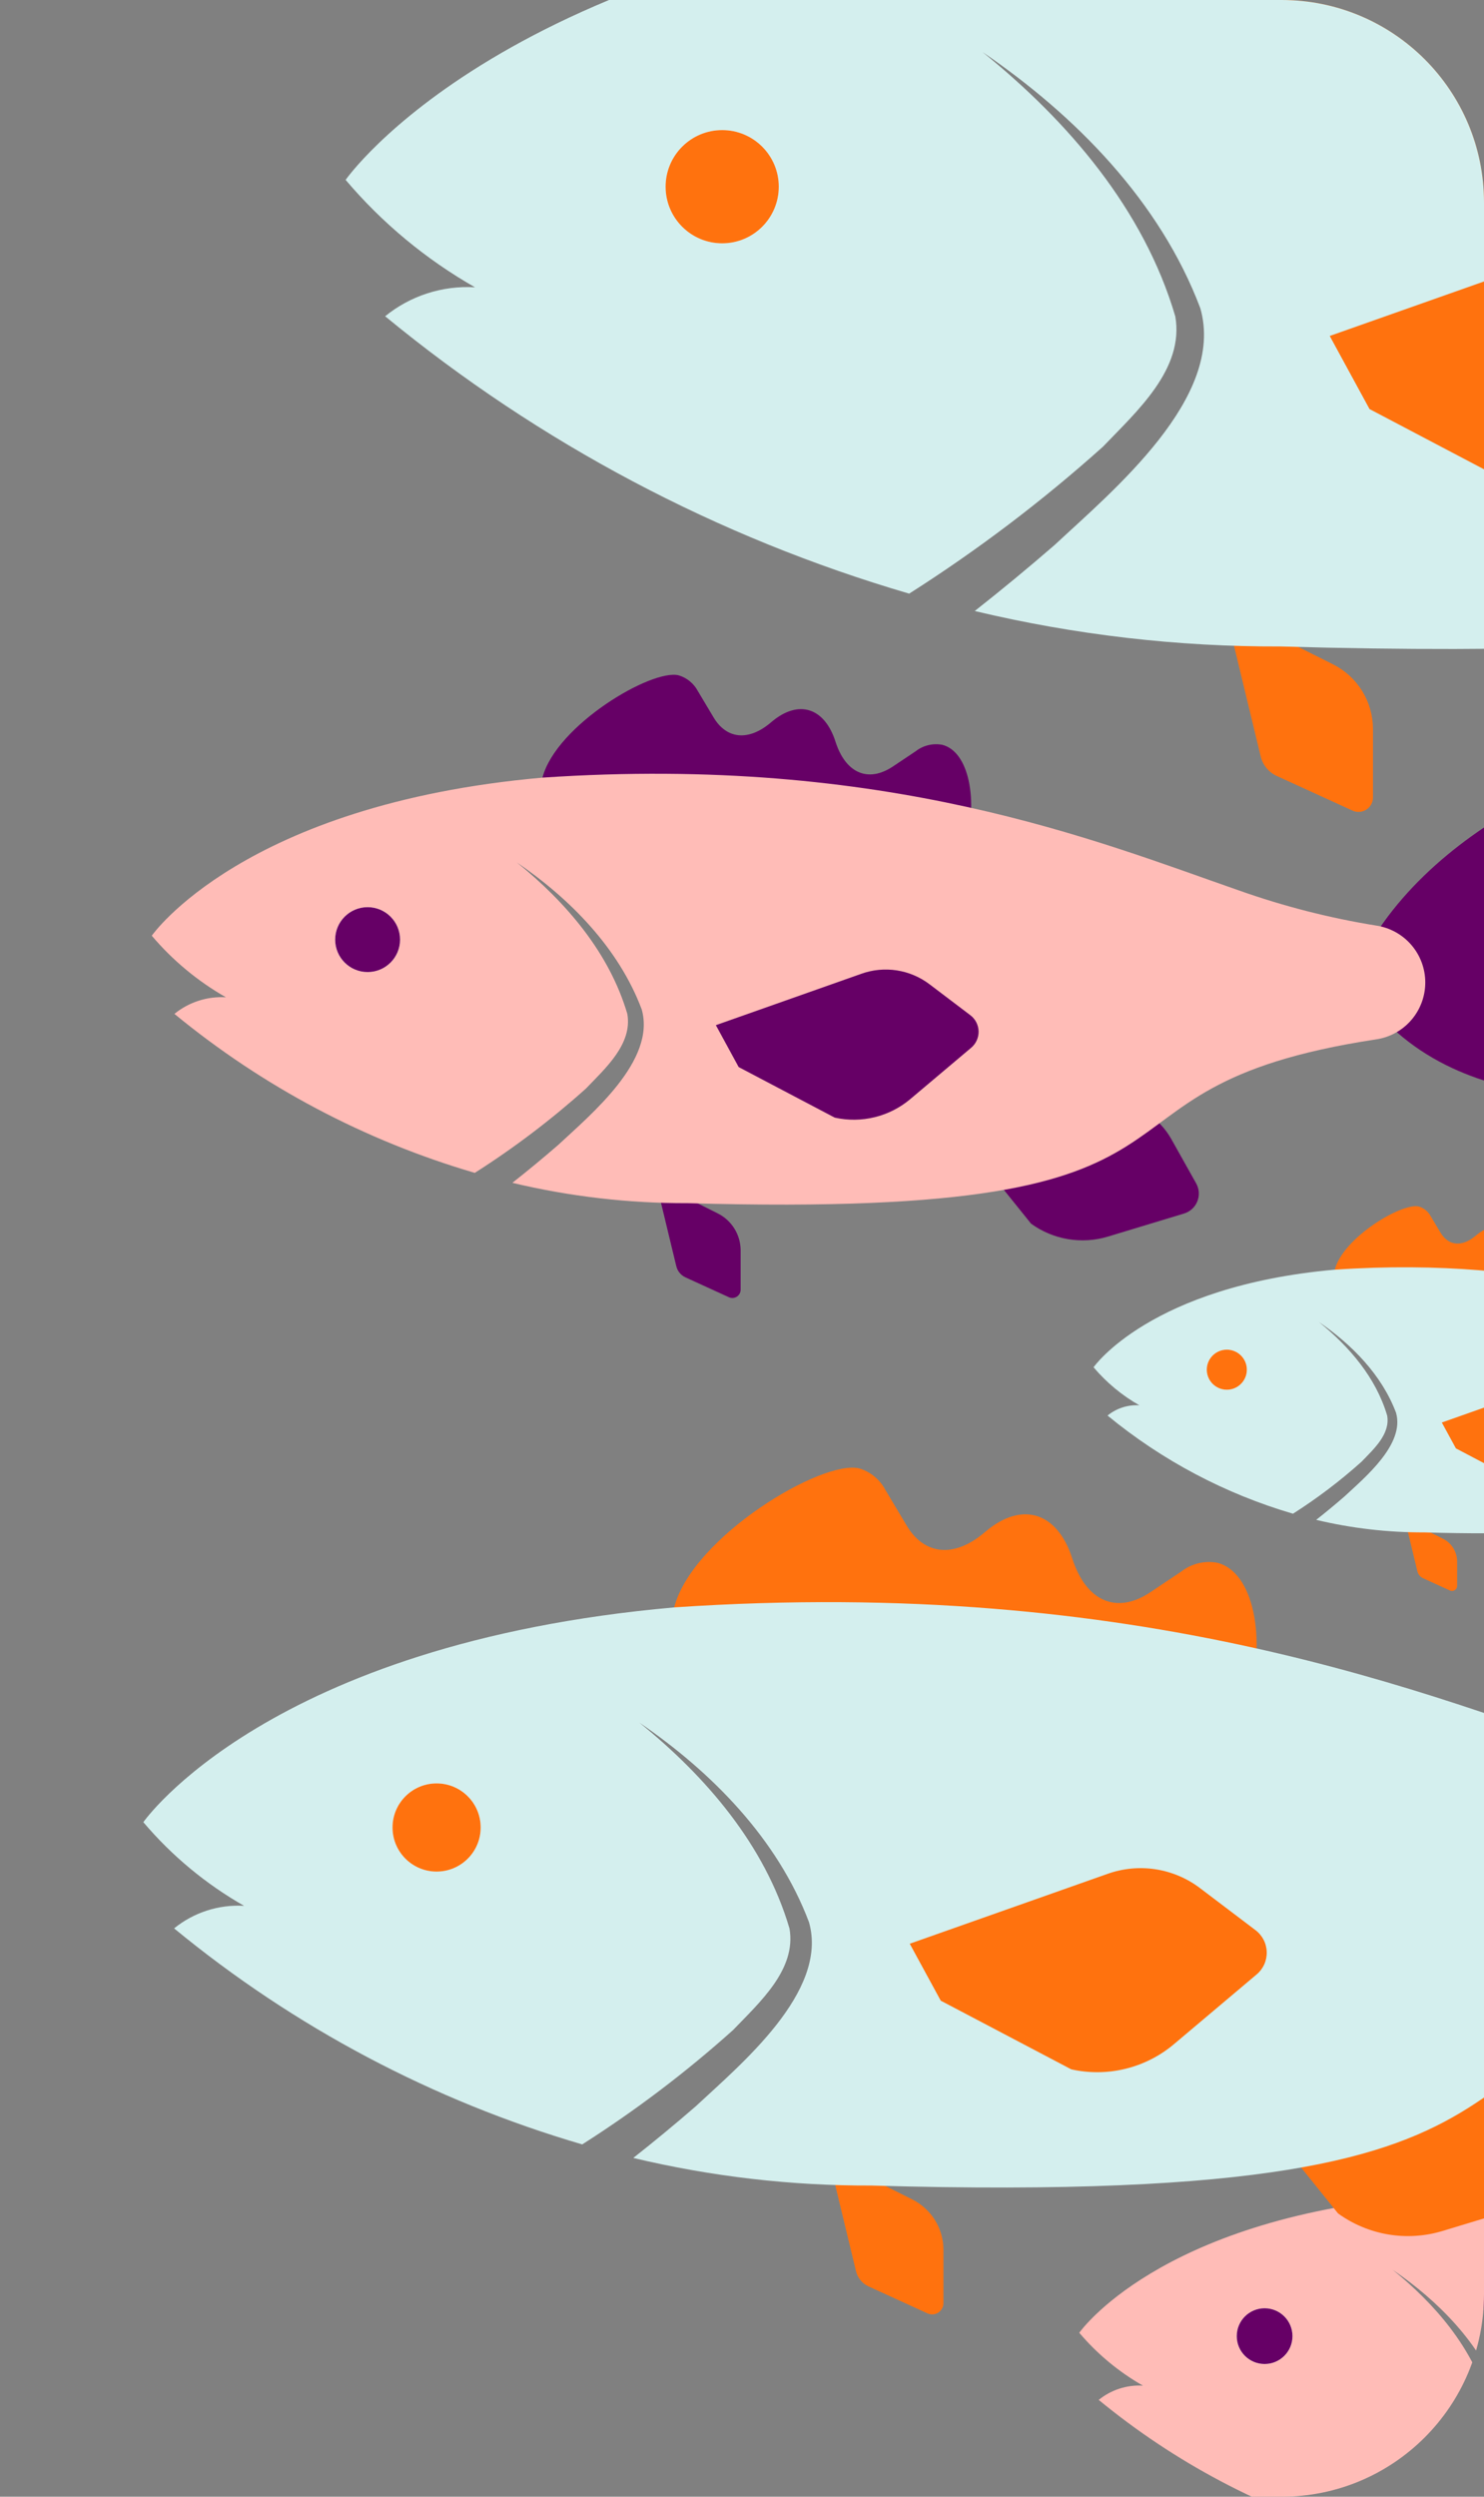 <svg width="176" height="296" viewBox="0 0 176 296" fill="none" xmlns="http://www.w3.org/2000/svg">
<rect x="0" y="0" width="176" height="296" fill="#808080" stroke="none"/>
<g clip-path="url(#clip0_520_8712)">
<path d="M151.403 91.986L160.414 96.105C160.674 96.222 160.958 96.272 161.243 96.252C161.527 96.231 161.801 96.14 162.041 95.987C162.281 95.834 162.479 95.623 162.618 95.374C162.756 95.125 162.831 94.846 162.834 94.561V86.425C162.832 84.838 162.39 83.281 161.557 81.93C160.724 80.579 159.532 79.485 158.114 78.77L145.344 72.385L149.498 89.6C149.61 90.118 149.84 90.603 150.171 91.017C150.501 91.431 150.923 91.763 151.403 91.986V91.986Z" fill="#FF720E"/>
<path d="M199.033 -16.813L194.331 -13.672C189.182 -10.239 184.53 -12.316 182.453 -18.821C180.188 -25.875 174.816 -27.574 169.306 -22.957L169.014 -22.717C164.466 -18.89 159.901 -19.284 157.189 -23.901L153.979 -29.273C153.151 -30.833 151.737 -32 150.049 -32.517C144.505 -33.976 124.681 -22.219 121.832 -11.389L127.221 13.361L201.556 32.961L209.314 3.577C212.095 -6.995 209.984 -16.727 204.594 -18.151C203.626 -18.341 202.627 -18.32 201.668 -18.089C200.708 -17.858 199.81 -17.423 199.033 -16.813Z" fill="#FF720E"/>
<path d="M40.991 21.326C40.991 21.326 59.871 -5.878 121.831 -11.37C193.042 -16.176 236.638 1.777 266.004 11.989C275.213 15.249 284.697 17.674 294.341 19.232C297.162 19.651 299.739 21.069 301.602 23.229C303.465 25.388 304.49 28.145 304.49 30.998C304.49 33.85 303.465 36.607 301.602 38.767C299.739 40.926 297.162 42.345 294.341 42.763C226.58 53.061 271.908 80.077 151.884 76.644C139.666 76.686 127.486 75.275 115.601 72.439C118.81 69.916 121.986 67.29 125.075 64.612C131.94 58.21 145.379 47.123 142.359 36.55C137.57 23.849 127.512 13.671 116.528 6.171C126.705 14.392 135.665 24.845 139.389 37.511C140.471 43.742 134.858 48.736 130.808 52.958C123.638 59.386 115.951 65.213 107.826 70.379C85.1 63.728 63.959 52.541 45.677 37.494C48.675 35.057 52.478 33.832 56.335 34.061C50.514 30.748 45.32 26.437 40.991 21.326ZM91.761 42.729H90.885C91.417 42.729 91.932 42.729 92.464 42.729H91.761Z" fill="#D4EFEE"/>
<path d="M85.65 28.846C81.944 28.846 78.939 25.841 78.939 22.135C78.939 18.428 81.944 15.424 85.65 15.424C89.356 15.424 92.361 18.428 92.361 22.135C92.361 25.841 89.356 28.846 85.65 28.846Z" fill="white"/>
<path d="M162.425 48.497L182.3 58.95C185.029 59.558 187.862 59.528 190.577 58.861C193.292 58.194 195.817 56.909 197.953 55.105L210.534 44.498C211.029 44.082 211.423 43.559 211.688 42.97C211.953 42.38 212.082 41.739 212.066 41.093C212.049 40.447 211.888 39.812 211.593 39.237C211.298 38.662 210.878 38.16 210.362 37.77L201.935 31.385C199.947 29.871 197.611 28.878 195.141 28.498C192.671 28.117 190.145 28.36 187.793 29.205L157.705 39.83L162.425 48.497Z" fill="#FF720E"/>
<path d="M85.65 28.846C81.944 28.846 78.939 25.841 78.939 22.135C78.939 18.428 81.944 15.424 85.65 15.424C89.356 15.424 92.361 18.428 92.361 22.135C92.361 25.841 89.356 28.846 85.65 28.846Z" fill="#FF720E"/>
<path d="M114.235 135.076L122.282 145.072C123.58 146.011 125.077 146.639 126.657 146.905C128.238 147.171 129.858 147.069 131.392 146.606L140.423 143.871C140.778 143.764 141.104 143.579 141.378 143.329C141.651 143.079 141.865 142.77 142.003 142.426C142.141 142.082 142.199 141.712 142.175 141.342C142.15 140.972 142.042 140.613 141.86 140.29L138.908 135.027C138.204 133.778 137.199 132.724 135.984 131.961C134.77 131.198 133.384 130.751 131.953 130.659L113.753 129.459L114.235 135.076Z" fill="#660066"/>
<path d="M192.388 113.282C199.077 109.917 205.531 91.511 199.766 89.789C193.499 88.166 167.99 97.472 160.414 115.938C171.088 134.404 197.228 129.466 197.228 129.466C201.704 127.764 197.956 116.322 192.388 113.282Z" fill="#660066"/>
<path d="M81.287 151.435L86.452 153.796C86.601 153.863 86.764 153.892 86.927 153.88C87.09 153.868 87.247 153.816 87.385 153.728C87.523 153.64 87.636 153.519 87.716 153.377C87.795 153.234 87.837 153.074 87.839 152.911V148.247C87.838 147.337 87.585 146.445 87.107 145.671C86.63 144.896 85.947 144.269 85.134 143.86L77.814 140.2L80.195 150.067C80.26 150.364 80.391 150.642 80.581 150.879C80.77 151.116 81.012 151.307 81.287 151.435V151.435Z" fill="#660066"/>
<path d="M108.588 89.072L105.893 90.873C102.941 92.84 100.275 91.65 99.085 87.921C97.786 83.878 94.707 82.904 91.549 85.55L91.382 85.688C88.775 87.882 86.158 87.656 84.603 85.009L82.764 81.93C82.289 81.036 81.479 80.367 80.511 80.071C77.333 79.234 65.97 85.973 64.337 92.181L67.426 106.367L110.035 117.602L114.481 100.76C116.075 94.7 114.865 89.122 111.776 88.305C111.221 88.196 110.648 88.209 110.098 88.341C109.548 88.473 109.033 88.723 108.588 89.072Z" fill="#660066"/>
<path d="M18 110.933C18 110.933 28.822 95.34 64.337 92.192C105.154 89.437 130.143 99.728 146.975 105.581C152.254 107.45 157.69 108.84 163.218 109.733C164.835 109.973 166.312 110.786 167.38 112.024C168.448 113.262 169.035 114.842 169.035 116.477C169.035 118.112 168.448 119.692 167.38 120.93C166.312 122.168 164.835 122.981 163.218 123.221C124.378 129.123 150.36 144.608 81.563 142.641C74.559 142.665 67.578 141.856 60.765 140.23C62.605 138.784 64.425 137.279 66.196 135.744C70.131 132.075 77.834 125.72 76.103 119.659C73.358 112.379 67.593 106.545 61.297 102.246C67.131 106.959 72.266 112.95 74.401 120.21C75.021 123.781 71.804 126.644 69.482 129.064C65.372 132.749 60.966 136.089 56.309 139.05C43.283 135.238 31.165 128.826 20.686 120.2C22.404 118.804 24.584 118.102 26.795 118.233C23.458 116.334 20.481 113.863 18 110.933ZM47.1 123.201H46.599C46.904 123.201 47.199 123.201 47.504 123.201H47.1Z" fill="#FFBCB7"/>
<path d="M43.598 115.243C41.474 115.243 39.752 113.521 39.752 111.397C39.752 109.272 41.474 107.55 43.598 107.55C45.723 107.55 47.445 109.272 47.445 111.397C47.445 113.521 45.723 115.243 43.598 115.243Z" fill="white"/>
<path d="M87.605 126.507L98.997 132.499C100.561 132.848 102.185 132.83 103.742 132.448C105.298 132.066 106.745 131.329 107.969 130.295L115.181 124.215C115.464 123.976 115.69 123.677 115.842 123.339C115.994 123.001 116.068 122.634 116.059 122.263C116.049 121.893 115.957 121.529 115.788 121.2C115.619 120.87 115.378 120.583 115.082 120.359L110.252 116.699C109.112 115.831 107.773 115.262 106.357 115.044C104.942 114.826 103.494 114.965 102.145 115.45L84.9 121.539L87.605 126.507Z" fill="#660066"/>
<path d="M43.598 115.243C41.474 115.243 39.752 113.521 39.752 111.397C39.752 109.272 41.474 107.55 43.598 107.55C45.723 107.55 47.445 109.272 47.445 111.397C47.445 113.521 45.723 115.243 43.598 115.243Z" fill="#660066"/>
<path d="M168.768 187.105L171.957 188.562C172.049 188.604 172.15 188.621 172.25 188.614C172.351 188.607 172.448 188.575 172.533 188.52C172.618 188.466 172.688 188.392 172.737 188.303C172.786 188.215 172.812 188.116 172.813 188.016V185.137C172.813 184.575 172.656 184.024 172.362 183.546C172.067 183.067 171.645 182.68 171.143 182.428L166.624 180.168L168.094 186.26C168.134 186.443 168.215 186.615 168.332 186.761C168.449 186.908 168.598 187.025 168.768 187.105V187.105Z" fill="#FF720E"/>
<path d="M185.624 148.601L183.96 149.713C182.137 150.928 180.491 150.193 179.756 147.891C178.955 145.394 177.053 144.793 175.104 146.427L175 146.512C173.391 147.866 171.775 147.727 170.815 146.093L169.679 144.192C169.386 143.64 168.886 143.227 168.289 143.044C166.327 142.527 159.311 146.688 158.303 150.521L160.21 159.28L186.517 166.216L189.262 155.817C190.246 152.076 189.499 148.632 187.592 148.128C187.249 148.06 186.896 148.068 186.556 148.15C186.217 148.232 185.899 148.386 185.624 148.601Z" fill="#FF720E"/>
<path d="M129.694 162.098C129.694 162.098 136.375 152.471 158.302 150.527C183.504 148.827 198.932 155.18 209.324 158.794C212.583 159.948 215.94 160.806 219.353 161.357C220.351 161.505 221.263 162.007 221.922 162.772C222.582 163.536 222.944 164.512 222.944 165.521C222.944 166.531 222.582 167.506 221.922 168.271C221.263 169.035 220.351 169.537 219.353 169.685C195.372 173.329 211.414 182.89 168.938 181.675C164.614 181.69 160.304 181.191 156.098 180.187C157.233 179.294 158.357 178.365 159.45 177.417C161.88 175.152 166.636 171.228 165.567 167.486C163.872 162.991 160.313 159.389 156.426 156.735C160.028 159.645 163.198 163.344 164.516 167.826C164.899 170.031 162.913 171.799 161.479 173.293C158.942 175.568 156.222 177.63 153.346 179.458C145.304 177.104 137.822 173.145 131.352 167.82C132.413 166.958 133.759 166.524 135.124 166.605C133.064 165.433 131.226 163.907 129.694 162.098ZM147.661 169.673H147.351C147.539 169.673 147.722 169.673 147.91 169.673H147.661Z" fill="#D4EFEE"/>
<path d="M145.499 164.76C144.187 164.76 143.124 163.696 143.124 162.385C143.124 161.073 144.187 160.01 145.499 160.01C146.81 160.01 147.874 161.073 147.874 162.385C147.874 163.696 146.81 164.76 145.499 164.76Z" fill="white"/>
<path d="M172.669 171.714L179.702 175.413C180.668 175.629 181.671 175.618 182.632 175.382C183.592 175.146 184.486 174.691 185.242 174.053L189.694 170.299C189.869 170.151 190.009 169.967 190.103 169.758C190.196 169.549 190.242 169.322 190.236 169.094C190.23 168.865 190.173 168.641 190.069 168.437C189.965 168.233 189.816 168.056 189.633 167.918L186.651 165.658C185.947 165.122 185.121 164.771 184.247 164.636C183.372 164.502 182.479 164.588 181.646 164.887L170.998 168.647L172.669 171.714Z" fill="#FF720E"/>
<path d="M145.499 164.76C144.187 164.76 143.124 163.696 143.124 162.385C143.124 161.073 144.187 160.01 145.499 160.01C146.81 160.01 147.874 161.073 147.874 162.385C147.874 163.696 146.81 164.76 145.499 164.76Z" fill="#FF720E"/>
<path d="M205.788 257.79L203.473 259.336C200.939 261.026 198.649 260.004 197.627 256.802C196.512 253.33 193.868 252.494 191.156 254.766L191.013 254.884C188.774 256.768 186.527 256.574 185.192 254.301L183.612 251.657C183.205 250.89 182.509 250.315 181.678 250.061C178.949 249.343 169.192 255.129 167.79 260.46L170.442 272.642L207.03 282.289L210.848 267.826C212.217 262.623 211.178 257.833 208.525 257.131C208.048 257.038 207.557 257.049 207.085 257.162C206.612 257.276 206.17 257.49 205.788 257.79Z" fill="#660066"/>
<path d="M128 276.562C128 276.562 137.293 263.172 167.789 260.469C202.839 258.104 224.297 266.94 238.751 271.966C243.283 273.571 247.951 274.764 252.698 275.531C254.087 275.737 255.355 276.436 256.272 277.499C257.189 278.562 257.693 279.919 257.693 281.322C257.693 282.726 257.189 284.083 256.272 285.146C255.355 286.209 254.087 286.907 252.698 287.113C219.346 292.182 241.657 305.479 182.581 303.789C176.567 303.81 170.572 303.116 164.723 301.72C166.302 300.478 167.865 299.185 169.386 297.867C172.765 294.716 179.38 289.259 177.893 284.055C175.536 277.804 170.585 272.794 165.179 269.103C170.188 273.149 174.598 278.294 176.431 284.528C176.963 287.595 174.201 290.053 172.207 292.131C168.679 295.295 164.895 298.163 160.896 300.706C149.711 297.432 139.305 291.926 130.306 284.52C131.782 283.32 133.654 282.718 135.552 282.83C132.687 281.2 130.131 279.078 128 276.562ZM152.989 287.097H152.558C152.82 287.097 153.073 287.097 153.335 287.097H152.989Z" fill="#FFBCB7"/>
<path d="M149.981 280.263C148.157 280.263 146.678 278.785 146.678 276.96C146.678 275.136 148.157 273.657 149.981 273.657C151.805 273.657 153.284 275.136 153.284 276.96C153.284 278.785 151.805 280.263 149.981 280.263Z" fill="white"/>
<path d="M149.981 280.263C148.157 280.263 146.678 278.785 146.678 276.96C146.678 275.136 148.157 273.657 149.981 273.657C151.805 273.657 153.284 275.136 153.284 276.96C153.284 278.785 151.805 280.263 149.981 280.263Z" fill="#660066"/>
<path d="M147.754 248.832L158.689 262.413C160.452 263.69 162.486 264.542 164.633 264.904C166.78 265.266 168.982 265.127 171.066 264.498L183.337 260.782C183.819 260.637 184.262 260.385 184.634 260.045C185.005 259.705 185.296 259.286 185.483 258.819C185.67 258.351 185.75 257.848 185.717 257.346C185.683 256.843 185.537 256.355 185.289 255.917L181.279 248.765C180.322 247.068 178.956 245.636 177.306 244.6C175.656 243.563 173.773 242.955 171.828 242.83L147.1 241.2L147.754 248.832Z" fill="#FF720E"/>
<path d="M102.989 271.059L110.006 274.267C110.209 274.358 110.43 274.397 110.652 274.381C110.873 274.365 111.087 274.294 111.274 274.174C111.461 274.055 111.615 273.891 111.723 273.697C111.831 273.503 111.888 273.286 111.891 273.064V266.728C111.89 265.491 111.546 264.28 110.897 263.227C110.248 262.175 109.319 261.323 108.215 260.766L98.27 255.794L101.505 269.201C101.592 269.604 101.772 269.981 102.029 270.304C102.286 270.626 102.615 270.885 102.989 271.059V271.059Z" fill="#FF720E"/>
<path d="M140.082 186.327L136.42 188.773C132.41 191.446 128.788 189.829 127.17 184.763C125.406 179.269 121.222 177.946 116.931 181.541L116.704 181.728C113.162 184.709 109.606 184.402 107.494 180.806L104.995 176.622C104.35 175.408 103.248 174.499 101.934 174.096C97.616 172.96 82.177 182.116 79.959 190.551L84.156 209.826L142.047 225.09L148.089 202.206C150.255 193.972 148.611 186.393 144.413 185.284C143.659 185.136 142.882 185.153 142.134 185.333C141.387 185.513 140.687 185.852 140.082 186.327Z" fill="#FF720E"/>
<path d="M17 216.029C17 216.029 31.703 194.842 79.958 190.565C135.417 186.822 169.369 200.804 192.239 208.757C199.411 211.296 206.797 213.184 214.308 214.398C216.505 214.724 218.512 215.829 219.963 217.511C221.414 219.193 222.212 221.34 222.212 223.561C222.212 225.782 221.414 227.93 219.963 229.612C218.512 231.294 216.505 232.398 214.308 232.724C161.536 240.744 196.837 261.784 103.363 259.11C93.847 259.143 84.362 258.044 75.106 255.835C77.605 253.87 80.078 251.825 82.484 249.74C87.831 244.754 98.297 236.119 95.945 227.885C92.215 217.994 84.382 210.067 75.827 204.226C83.754 210.629 90.731 218.769 93.632 228.634C94.474 233.486 90.103 237.376 86.949 240.664C81.365 245.67 75.379 250.208 69.05 254.231C51.352 249.052 34.887 240.339 20.649 228.62C22.984 226.723 25.946 225.769 28.95 225.947C24.416 223.367 20.372 220.009 17 216.029ZM56.539 232.697H55.857C56.272 232.697 56.673 232.697 57.087 232.697H56.539Z" fill="#D4EFEE"/>
<path d="M51.78 221.885C48.894 221.885 46.554 219.545 46.554 216.659C46.554 213.772 48.894 211.432 51.78 211.432C54.667 211.432 57.007 213.772 57.007 216.659C57.007 219.545 54.667 221.885 51.78 221.885Z" fill="white"/>
<path d="M111.572 237.19L127.051 245.33C129.176 245.804 131.382 245.781 133.497 245.261C135.612 244.742 137.578 243.741 139.241 242.336L149.039 234.075C149.424 233.751 149.732 233.344 149.938 232.885C150.145 232.426 150.245 231.926 150.232 231.423C150.219 230.92 150.094 230.426 149.864 229.978C149.634 229.53 149.307 229.14 148.906 228.835L142.342 223.863C140.794 222.684 138.975 221.911 137.051 221.614C135.127 221.318 133.16 221.507 131.328 222.165L107.896 230.439L111.572 237.19Z" fill="#FF720E"/>
<path d="M51.78 221.885C48.894 221.885 46.554 219.545 46.554 216.659C46.554 213.772 48.894 211.432 51.78 211.432C54.667 211.432 57.007 213.772 57.007 216.659C57.007 219.545 54.667 221.885 51.78 221.885Z" fill="#FF720E"/>
</g>
<defs>
<clipPath id="clip0_520_8712">
<path d="M0 0H152C165.255 0 176 10.745 176 24V272C176 285.255 165.255 296 152 296H0V0Z" fill="white"/>
</clipPath>
</defs>
</svg>
